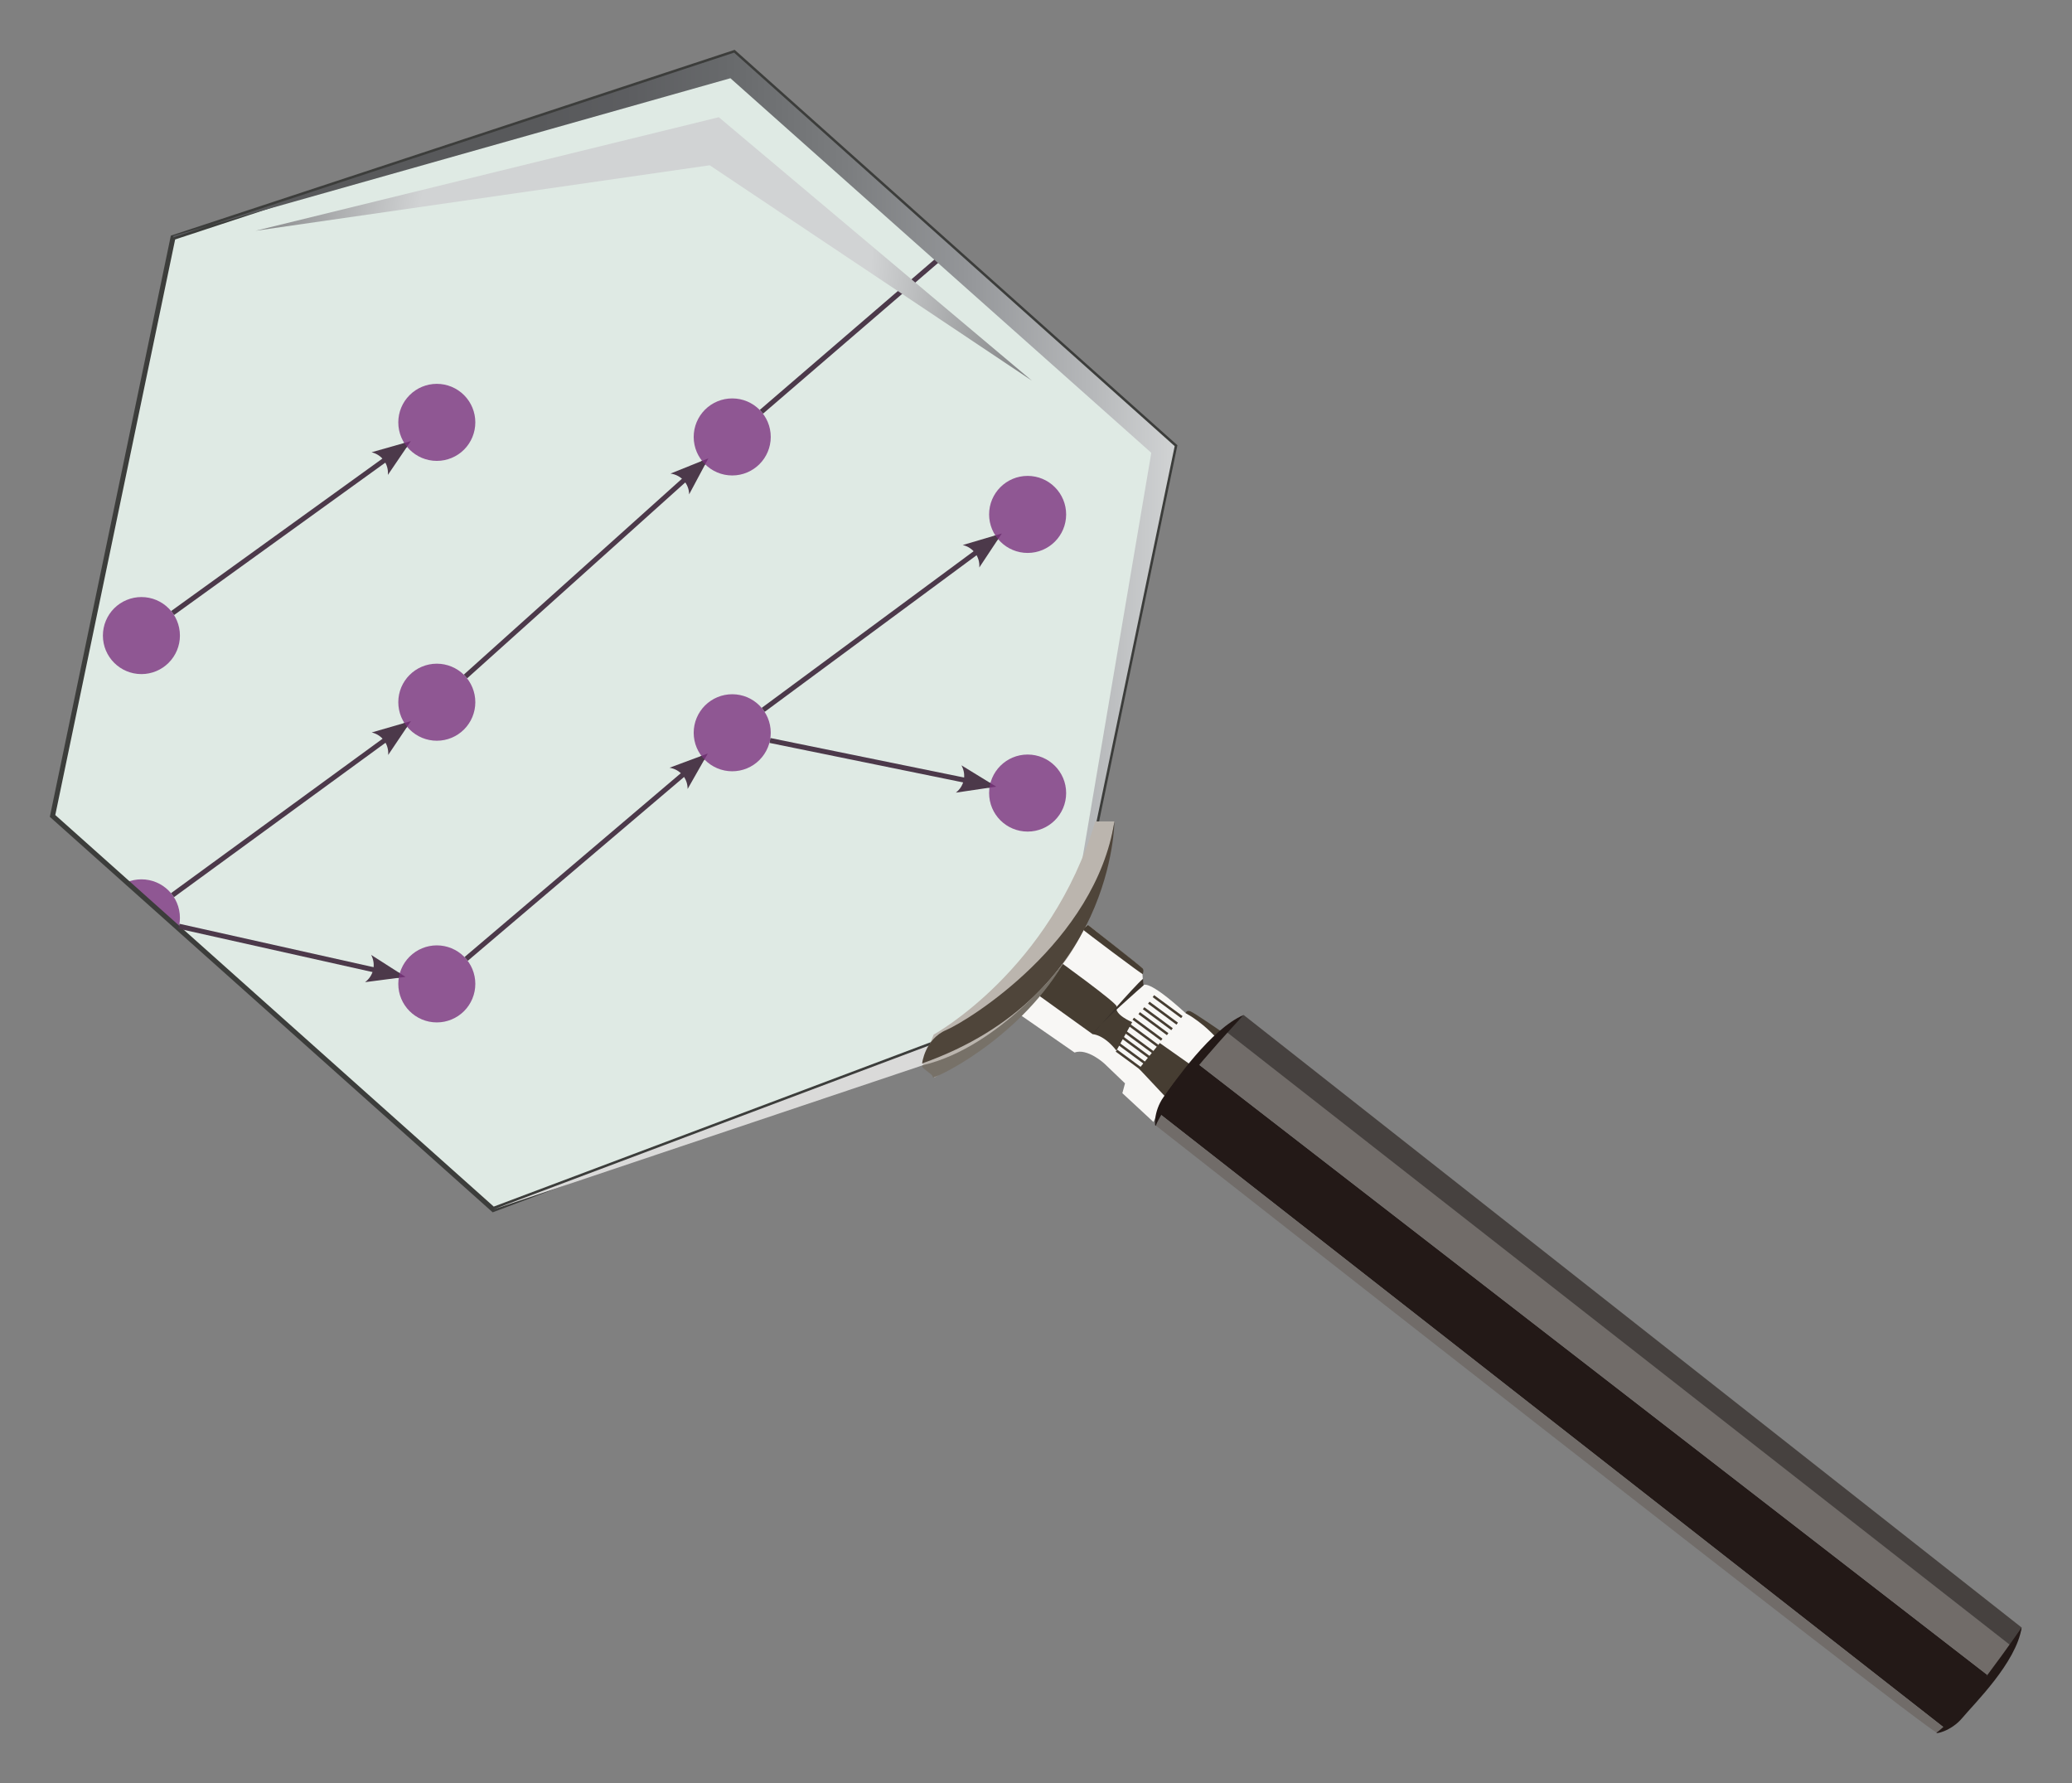 <?xml version="1.0" encoding="UTF-8" standalone="no"?>
<!-- Created with Inkscape (http://www.inkscape.org/) -->

<svg
   version="1.1"
   id="svg2"
   width="415.71"
   height="357.748"
   viewBox="-10 -10 415.71 357.748"
   sodipodi:docname="logo.svg"
   inkscape:version="1.2.2 (b0a84865, 2022-12-01)"
   xmlns:inkscape="http://www.inkscape.org/namespaces/inkscape"
   xmlns:sodipodi="http://sodipodi.sourceforge.net/DTD/sodipodi-0.dtd"
   xmlns="http://www.w3.org/2000/svg"
   xmlns:svg="http://www.w3.org/2000/svg">
  <rect x="-10" y="-10" width="415.71" height="357.748" fill="#808080" stroke="none"/>
  <defs
     id="defs6">
    <linearGradient
       x1="41.361"
       y1="117.692"
       x2="242.383"
       y2="117.692"
       gradientUnits="userSpaceOnUse"
       gradientTransform="scale(0.75)"
       spreadMethod="pad"
       id="linearGradient92">
      <stop
         style="stop-opacity:1;stop-color:#58595b"
         offset="0"
         id="stop76" />
      <stop
         style="stop-opacity:1;stop-color:#58595b"
         offset="0.362"
         id="stop78" />
      <stop
         style="stop-opacity:1;stop-color:#5c5d60"
         offset="0.451"
         id="stop80" />
      <stop
         style="stop-opacity:1;stop-color:#686a6c"
         offset="0.557"
         id="stop82" />
      <stop
         style="stop-opacity:1;stop-color:#7b7d7f"
         offset="0.671"
         id="stop84" />
      <stop
         style="stop-opacity:1;stop-color:#949699"
         offset="0.792"
         id="stop86" />
      <stop
         style="stop-opacity:1;stop-color:#b6b8ba"
         offset="0.917"
         id="stop88" />
      <stop
         style="stop-opacity:1;stop-color:#d1d3d4"
         offset="1"
         id="stop90" />
    </linearGradient>
    <radialGradient
       fx="135.842"
       fy="59.571"
       cx="135.842"
       cy="59.571"
       r="105.483"
       gradientUnits="userSpaceOnUse"
       gradientTransform="scale(0.75)"
       spreadMethod="pad"
       id="radialGradient186">
      <stop
         style="stop-opacity:1;stop-color:#d1d3d4"
         offset="0"
         id="stop178" />
      <stop
         style="stop-opacity:1;stop-color:#d1d3d4"
         offset="0.433"
         id="stop180" />
      <stop
         style="stop-opacity:1;stop-color:#58595b"
         offset="0.941"
         id="stop182" />
      <stop
         style="stop-opacity:1;stop-color:#58595b"
         offset="1"
         id="stop184" />
    </radialGradient>
    <clipPath
       clipPathUnits="userSpaceOnUse"
       id="clipPath196">
      <path
         d="M 12,15 H 182 V 190 H 12 Z"
         id="path194" />
    </clipPath>
    <clipPath
       clipPathUnits="userSpaceOnUse"
       id="clipPath202">
      <path
         d="m 30.977,42.891 -18.129,87.047 66.316,59.226 85.34,-32.098 17.234,-82.769 -66.32,-59.223 z"
         id="path200" />
    </clipPath>
    <clipPath
       clipPathUnits="userSpaceOnUse"
       id="clipPath210">
      <path
         d="M 0,0 H 136101 V 102742 H 0 Z"
         id="path208" />
    </clipPath>
    <clipPath
       clipPathUnits="userSpaceOnUse"
       id="clipPath226">
      <path
         d="M 10,15 H 180 V 190 H 10 Z"
         id="path224" />
    </clipPath>
    <clipPath
       clipPathUnits="userSpaceOnUse"
       id="clipPath232">
      <path
         d="M 29.043,42.891 10.914,129.938 77.23,189.164 162.574,157.066 179.809,74.297 113.484,15.074 Z"
         id="path230" />
    </clipPath>
    <clipPath
       clipPathUnits="userSpaceOnUse"
       id="clipPath240">
      <path
         d="M 0,0 H 136101 V 102742 H 0 Z"
         id="path238" />
    </clipPath>
    <clipPath
       clipPathUnits="userSpaceOnUse"
       id="clipPath256">
      <path
         d="M 0,0 H 136101 V 102742 H 0 Z"
         id="path254" />
    </clipPath>
    <clipPath
       clipPathUnits="userSpaceOnUse"
       id="clipPath272">
      <path
         d="M 0,0 H 136101 V 102742 H 0 Z"
         id="path270" />
    </clipPath>
    <clipPath
       clipPathUnits="userSpaceOnUse"
       id="clipPath288">
      <path
         d="M 16,15 H 186 V 190 H 16 Z"
         id="path286" />
    </clipPath>
    <clipPath
       clipPathUnits="userSpaceOnUse"
       id="clipPath294">
      <path
         d="m 34.25,42.891 -18.129,87.047 66.317,59.226 85.343,-32.098 17.235,-82.769 -66.325,-59.223 z"
         id="path292" />
    </clipPath>
    <clipPath
       clipPathUnits="userSpaceOnUse"
       id="clipPath302">
      <path
         d="M 0,0 H 136101 V 102742 H 0 Z"
         id="path300" />
    </clipPath>
    <clipPath
       clipPathUnits="userSpaceOnUse"
       id="clipPath318">
      <path
         d="M 0,0 H 136101 V 102742 H 0 Z"
         id="path316" />
    </clipPath>
    <clipPath
       clipPathUnits="userSpaceOnUse"
       id="clipPath340">
      <path
         d="m 30.977,42.891 -18.129,87.047 66.316,59.226 85.34,-32.098 17.234,-82.769 -66.32,-59.223 z"
         id="path338" />
    </clipPath>
    <clipPath
       clipPathUnits="userSpaceOnUse"
       id="clipPath348">
      <path
         d="M 0,0 H 136101 V 102742 H 0 Z"
         id="path346" />
    </clipPath>
    <clipPath
       clipPathUnits="userSpaceOnUse"
       id="clipPath364">
      <path
         d="M 0,0 H 136101 V 102742 H 0 Z"
         id="path362" />
    </clipPath>
    <clipPath
       clipPathUnits="userSpaceOnUse"
       id="clipPath380">
      <path
         d="M 0,0 H 136101 V 102742 H 0 Z"
         id="path378" />
    </clipPath>
    <clipPath
       clipPathUnits="userSpaceOnUse"
       id="clipPath396">
      <path
         d="M 0,0 H 136101 V 102742 H 0 Z"
         id="path394" />
    </clipPath>
    <clipPath
       clipPathUnits="userSpaceOnUse"
       id="clipPath571">
      <g
         id="g577">
        <g
           id="g575">
          <path
             d="M 12,15 H 182 V 190 H 12 Z"
             id="path573" />
        </g>
      </g>
    </clipPath>
    <clipPath
       clipPathUnits="userSpaceOnUse"
       id="clipPath579">
      <g
         id="g585">
        <g
           id="g583">
          <path
             d="M 12,15 H 182 V 190 H 12 Z"
             id="path581" />
        </g>
      </g>
    </clipPath>
    <clipPath
       clipPathUnits="userSpaceOnUse"
       id="clipPath587">
      <g
         id="g593">
        <g
           id="g591">
          <path
             d="M 12,15 H 182 V 190 H 12 Z"
             id="path589" />
        </g>
      </g>
    </clipPath>
    <clipPath
       clipPathUnits="userSpaceOnUse"
       id="clipPath595">
      <g
         id="g601">
        <g
           id="g599">
          <path
             d="M 12,15 H 182 V 190 H 12 Z"
             id="path597" />
        </g>
      </g>
    </clipPath>
    <clipPath
       clipPathUnits="userSpaceOnUse"
       id="clipPath843">
      <path
         d="m 31.031,42.949 84.207,-25.637 64.649,57.567 -13.942,76.226 -13.718,12.028 -73.079,26.086 -66.234,-59.164 z"
         style="fill:#f2fff8;fill-opacity:0.83;fill-rule:nonzero;stroke:none;stroke-width:1"
         id="path845" />
    </clipPath>
  </defs>
  <sodipodi:namedview
     id="namedview4"
     pagecolor="#ffffff"
     bordercolor="#000000"
     borderopacity="0.25"
     inkscape:showpageshadow="2"
     inkscape:pageopacity="0.0"
     inkscape:pagecheckerboard="0"
     inkscape:deskcolor="#d1d1d1"
     showgrid="false"
     inkscape:zoom="1.0584425"
     inkscape:cx="73.220795"
     inkscape:cy="120.93241"
     inkscape:window-width="1512"
     inkscape:window-height="916"
     inkscape:window-x="0"
     inkscape:window-y="38"
     inkscape:window-maximized="0"
     inkscape:current-layer="g10" />
  <g
     id="g10"
     inkscape:groupmode="layer"
     inkscape:label="Page 1"
     transform="matrix(1.333,0,0,1.333,-16.64,-19.617)">
    <path
       d="m 31.189,42.817 84.207,-25.637 64.649,57.567 -13.942,76.226 -13.718,12.028 -73.079,26.086 -66.234,-59.164 z"
       style="fill:#f2fff8;fill-opacity:0.83;fill-rule:nonzero;stroke:none"
       id="path14-6" />
    <g
       id="g390"
       clip-path="url(#clipPath843)">
      <g
         id="g392" />
      <g
         id="g404">
        <g
           clip-path="url(#clipPath396)"
           id="g402">
          <g
             id="g400">
            <path
               d="m 32.062,145.344 c 0,1.535 -0.609,3.011 -1.699,4.097 -1.086,1.086 -2.562,1.7 -4.097,1.7 -3.204,0 -5.797,-2.598 -5.797,-5.797 0,-1.539 0.609,-3.012 1.695,-4.102 1.09,-1.086 2.563,-1.695 4.102,-1.695 3.203,0 5.796,2.594 5.796,5.797 z"
               style="fill:#7b337f;fill-opacity:0.8;fill-rule:nonzero;stroke:none"
               id="path398" />
          </g>
        </g>
      </g>
    </g>
    <g
       id="g16">
      <path
         d="M 181.785,74.355 115.469,15.137 31.02,42.961 l -18.129,87.043 66.324,59.223 85.336,-32.102 z"
         style="fill:none;stroke:#3c3d3b;stroke-width:0.75;stroke-linecap:butt;stroke-linejoin:miter;stroke-miterlimit:10;stroke-dasharray:none;stroke-opacity:1"
         id="path18" />
    </g>
    <g
       id="g20">
      <path
         d="M 119.582,69.184 147.133,45.465"
         style="fill:none;stroke:#4c394a;stroke-width:0.75;stroke-linecap:butt;stroke-linejoin:miter;stroke-miterlimit:4;stroke-dasharray:none;stroke-opacity:1"
         id="path22" />
    </g>
    <g
       id="g24">
      <path
         d="M 30.965,99.469 66.027,74.172"
         style="fill:none;stroke:#4c394a;stroke-width:0.75;stroke-linecap:butt;stroke-linejoin:miter;stroke-miterlimit:4;stroke-dasharray:none;stroke-opacity:1"
         id="path26" />
    </g>
    <path
       d="m 60.906,75.277 5.91,-1.679 -3.453,5.086 c 0.137,-1.61 -0.886,-3.028 -2.457,-3.407 z"
       style="fill:#4c394a;fill-opacity:1;fill-rule:evenodd;stroke:none"
       id="path28" />
    <g
       id="g30">
      <path
         d="M 75.043,109.016 110.875,76.84"
         style="fill:none;stroke:#4c394a;stroke-width:0.75;stroke-linecap:butt;stroke-linejoin:miter;stroke-miterlimit:4;stroke-dasharray:none;stroke-opacity:1"
         id="path32" />
    </g>
    <path
       d="m 105.902,78.484 5.7,-2.296 -2.895,5.421 c -0.035,-1.609 -1.203,-2.91 -2.805,-3.125 z"
       style="fill:#4c394a;fill-opacity:1;fill-rule:evenodd;stroke:none"
       id="path34" />
    <g
       id="g36">
      <path
         d="M 30.949,141.926 66.043,116.309"
         style="fill:none;stroke:#4c394a;stroke-width:0.75;stroke-linecap:butt;stroke-linejoin:miter;stroke-miterlimit:4;stroke-dasharray:none;stroke-opacity:1"
         id="path38" />
    </g>
    <path
       d="m 60.93,117.441 5.902,-1.707 -3.426,5.098 c 0.125,-1.605 -0.902,-3.016 -2.476,-3.391 z"
       style="fill:#4c394a;fill-opacity:1;fill-rule:evenodd;stroke:none"
       id="path40" />
    <g
       id="g42">
      <path
         d="m 31.922,146.605 33.148,7.411"
         style="fill:none;stroke:#4c394a;stroke-width:0.75;stroke-linecap:butt;stroke-linejoin:miter;stroke-miterlimit:4;stroke-dasharray:none;stroke-opacity:1"
         id="path44" />
    </g>
    <path
       d="m 60.844,150.918 5.176,3.309 -6.094,0.793 c 1.293,-0.965 1.676,-2.672 0.918,-4.102 z"
       style="fill:#4c394a;fill-opacity:1;fill-rule:evenodd;stroke:none"
       id="path46" />
    <g
       id="g48">
      <path
         d="m 120.871,118.648 33.102,6.754"
         style="fill:none;stroke:#4c394a;stroke-width:0.75;stroke-linecap:butt;stroke-linejoin:miter;stroke-miterlimit:4;stroke-dasharray:none;stroke-opacity:1"
         id="path50" />
    </g>
    <path
       d="m 149.688,122.387 5.238,3.211 -6.078,0.902 c 1.273,-0.988 1.625,-2.699 0.84,-4.113 z"
       style="fill:#4c394a;fill-opacity:1;fill-rule:evenodd;stroke:none"
       id="path52" />
    <g
       id="g54">
      <path
         d="M 119.852,114.043 154.988,88.074"
         style="fill:none;stroke:#4c394a;stroke-width:0.75;stroke-linecap:butt;stroke-linejoin:miter;stroke-miterlimit:4;stroke-dasharray:none;stroke-opacity:1"
         id="path56" />
    </g>
    <path
       d="m 149.883,89.238 5.89,-1.742 -3.394,5.121 c 0.117,-1.609 -0.922,-3.015 -2.496,-3.379 z"
       style="fill:#4c394a;fill-opacity:1;fill-rule:evenodd;stroke:none"
       id="path58" />
    <g
       id="g60">
      <path
         d="m 75.145,151.523 35.628,-30.281"
         style="fill:none;stroke:#4c394a;stroke-width:0.75;stroke-linecap:butt;stroke-linejoin:miter;stroke-miterlimit:4;stroke-dasharray:none;stroke-opacity:1"
         id="path62" />
    </g>
    <path
       d="m 105.754,122.75 5.762,-2.141 -3.039,5.34 c 0.007,-1.609 -1.125,-2.941 -2.723,-3.199 z"
       style="fill:#4c394a;fill-opacity:1;fill-rule:evenodd;stroke:none"
       id="path64" />
    <g
       id="g66">
      <g
         id="g68">
        <g
           id="g74">
          <path
             d="m 31.109,42.684 83.805,-23.696 63.352,56.371 -14.61,86.039 L 181.785,74.355 115.469,15.137 31.02,42.961 Z"
             style="fill:url(#linearGradient92);stroke:none"
             id="path94" />
        </g>
      </g>
    </g>
    <path
       d="m 79.215,189.227 71.176,-26.77 -6.407,5.031 z"
       style="fill:#dadad9;fill-opacity:1;fill-rule:nonzero;stroke:none"
       id="path96" />
    <path
       d="m 158.234,159.734 c 0,0 1.411,-2.691 3.797,-5.976 1.754,-2.414 4.035,-5.145 6.672,-7.367 l 8.192,6.504 c 0,0 0,0.914 0.187,2.593 0,0 0.594,-1.054 6.344,4.196 l 5.363,2.789 c 0,0 -7.867,8.199 -10.199,13.589 l -4.68,-4.335 0.399,-1.477 -3.106,-2.977 c 0,0 -2.558,-2.363 -4.492,-1.664 z"
       style="fill:#f8f7f5;fill-opacity:1;fill-rule:nonzero;stroke:none"
       id="path98" />
    <path
       d="m 163.828,151.461 c 0,0 9.399,6.766 9.227,7.23 -0.442,1.207 2.332,2.348 2.332,2.348 l -2.371,4.285 c -1.911,-2.453 -3.582,-2.476 -3.582,-2.476 l -9.137,-6.571 c 0.008,0 2.461,-3.855 3.531,-4.816 z"
       style="fill:#463d32;fill-opacity:1;fill-rule:nonzero;stroke:none"
       id="path100" />
    <path
       d="m 176.422,168.047 3.121,-3.863 4.816,3.39 -3.828,4.852 z"
       style="fill:#463d32;fill-opacity:1;fill-rule:nonzero;stroke:none"
       id="path102" />
    <g
       id="g104">
      <path
         d="m 174.301,162.457 4.281,3.156"
         style="fill:none;stroke:#463d32;stroke-width:0.375;stroke-linecap:butt;stroke-linejoin:miter;stroke-miterlimit:10;stroke-dasharray:none;stroke-opacity:1"
         id="path106" />
    </g>
    <g
       id="g108">
      <path
         d="m 174.969,161.461 4.273,3.156"
         style="fill:none;stroke:#463d32;stroke-width:0.375;stroke-linecap:butt;stroke-linejoin:miter;stroke-miterlimit:10;stroke-dasharray:none;stroke-opacity:1"
         id="path110" />
    </g>
    <g
       id="g112">
      <path
         d="m 175.551,160.516 4.285,3.164"
         style="fill:none;stroke:#463d32;stroke-width:0.375;stroke-linecap:butt;stroke-linejoin:miter;stroke-miterlimit:10;stroke-dasharray:none;stroke-opacity:1"
         id="path114" />
    </g>
    <g
       id="g116">
      <path
         d="m 176.445,159.684 4.282,3.164"
         style="fill:none;stroke:#463d32;stroke-width:0.375;stroke-linecap:butt;stroke-linejoin:miter;stroke-miterlimit:10;stroke-dasharray:none;stroke-opacity:1"
         id="path118" />
    </g>
    <g
       id="g120">
      <path
         d="m 177.105,158.941 4.282,3.157"
         style="fill:none;stroke:#463d32;stroke-width:0.375;stroke-linecap:butt;stroke-linejoin:miter;stroke-miterlimit:10;stroke-dasharray:none;stroke-opacity:1"
         id="path122" />
    </g>
    <g
       id="g124">
      <path
         d="m 177.887,158.109 4.281,3.157"
         style="fill:none;stroke:#463d32;stroke-width:0.375;stroke-linecap:butt;stroke-linejoin:miter;stroke-miterlimit:10;stroke-dasharray:none;stroke-opacity:1"
         id="path126" />
    </g>
    <g
       id="g128">
      <path
         d="m 178.582,157.125 4.281,3.156"
         style="fill:none;stroke:#463d32;stroke-width:0.375;stroke-linecap:butt;stroke-linejoin:miter;stroke-miterlimit:10;stroke-dasharray:none;stroke-opacity:1"
         id="path130" />
    </g>
    <g
       id="g132">
      <path
         d="m 173.91,163.336 4.281,3.156"
         style="fill:none;stroke:#463d32;stroke-width:0.375;stroke-linecap:butt;stroke-linejoin:miter;stroke-miterlimit:10;stroke-dasharray:none;stroke-opacity:1"
         id="path134" />
    </g>
    <g
       id="g136">
      <path
         d="m 173.414,164.34 4.285,3.156"
         style="fill:none;stroke:#463d32;stroke-width:0.375;stroke-linecap:butt;stroke-linejoin:miter;stroke-miterlimit:10;stroke-dasharray:none;stroke-opacity:1"
         id="path138" />
    </g>
    <g
       id="g140">
      <path
         d="m 173.023,165.324 4.286,3.156"
         style="fill:none;stroke:#463d32;stroke-width:0.375;stroke-linecap:butt;stroke-linejoin:miter;stroke-miterlimit:10;stroke-dasharray:none;stroke-opacity:1"
         id="path142" />
    </g>
    <path
       d="m 169.441,162.848 c 0,0 6.262,-7.254 7.575,-8.332 l 0.097,0.972 c -0.008,0 -6.758,5.875 -7.672,7.36 z"
       style="fill:#3a322b;fill-opacity:1;fill-rule:nonzero;stroke:none"
       id="path144" />
    <path
       d="m 167.934,147.074 c 0.125,0.164 9.007,6.856 9.05,6.735 0.047,-0.125 0.211,-0.637 -0.066,-0.914 -0.414,-0.407 -8.191,-6.504 -8.191,-6.504 z"
       style="fill:#463d32;fill-opacity:1;fill-rule:nonzero;stroke:none"
       id="path146" />
    <path
       d="m 183.449,159.684 c 0,0 0.082,-0.52 0.707,-0.27 0.621,0.246 4.656,3.035 4.656,3.035 l -0.824,0.887 c 0,0 -1.84,-2.137 -4.539,-3.652 z"
       style="fill:#463d32;fill-opacity:1;fill-rule:nonzero;stroke:none"
       id="path148" />
    <path
       d="m 184.891,167.004 119.211,92.277 c 0,0 -3.157,6.821 -6.653,7.817 L 179.234,174.602 c 0,0 0.832,-3.61 5.657,-7.598 z"
       style="fill:#231917;fill-opacity:1;fill-rule:nonzero;stroke:none"
       id="path150" />
    <path
       d="m 190.043,162.594 117.719,92.359 -3.66,4.32 -119.211,-92.269 c 0,0 1.996,-4.32 5.152,-4.41 z"
       style="fill:#716c69;fill-opacity:1;fill-rule:nonzero;stroke:none"
       id="path152" />
    <path
       d="m 179.234,174.602 118.215,92.496 c 0,0 0.016,0.922 -0.972,0.84 -1.336,-0.122 -117.536,-91.344 -117.536,-91.344 z"
       style="fill:#716c69;fill-opacity:1;fill-rule:nonzero;stroke:none"
       id="path154" />
    <path
       d="m 189.523,162.457 2.641,-2.496 117.09,92.176 c 0,0 -0.066,1.129 -1.5,2.824 z"
       style="fill:#46413f;fill-opacity:1;fill-rule:nonzero;stroke:none"
       id="path156" />
    <path
       d="m 178.949,176.594 c -0.187,0.472 -0.41,-2.09 1.164,-4.289 1.582,-2.203 7.149,-10.266 12.051,-12.344 0.008,0 -11.465,12.156 -13.215,16.633 z"
       style="fill:#231917;fill-opacity:1;fill-rule:nonzero;stroke:none"
       id="path158" />
    <path
       d="m 296.484,267.938 c -0.414,0.3 2.129,-0.122 3.86,-2.204 1.734,-2.086 8.14,-8.328 8.918,-13.597 -0.008,0 -8.887,12.98 -12.778,15.801 z"
       style="fill:#231917;fill-opacity:1;fill-rule:nonzero;stroke:none"
       id="path160" />
    <path
       d="m 145.648,169.363 -1.875,-2.121 1.743,-4.336 c 0,0 17.586,-9.636 24.32,-32.078 h 2.867 c 0,0 -1.75,13.719 -7.734,21.453 -6.313,8.168 -7.086,9.563 -19.321,17.082 z"
       style="fill:#bbb5ae;fill-opacity:1;fill-rule:nonzero;stroke:none"
       id="path162" />
    <path
       d="m 143.773,167.25 c 0,0 0.391,-3.652 3.653,-5.039 3.258,-1.387 22.418,-13.172 25.285,-31.375 -0.008,0 -0.008,26.184 -28.938,36.414 z"
       style="fill:#4f453a;fill-opacity:1;fill-rule:nonzero;stroke:none"
       id="path164" />
    <path
       d="m 143.984,167.488 c -0.945,0.227 1.539,1.352 1.379,1.84 -0.156,0.488 12.61,-5.379 19.614,-17.047 -0.008,0.008 -9.481,12.473 -20.993,15.207 z"
       style="fill:#777168;fill-opacity:1;fill-rule:nonzero;stroke:none"
       id="path166" />
    <g
       id="g168">
      <g
         id="g170">
        <g
           id="g176">
          <path
             d="M 43.461,41.941 113.168,24.855 160.305,64.508 111.797,32.086 Z"
             style="fill:url(#radialGradient186);stroke:none"
             id="path188" />
        </g>
      </g>
    </g>
    <g
       id="g190">
      <g
         id="g192"
         clip-path="url(#clipPath196)">
        <g
           id="g198"
           clip-path="url(#clipPath202)">
          <g
             id="g204">
            <g
               id="g206" />
            <g
               id="g218">
              <g
                 clip-path="url(#clipPath210)"
                 id="g216">
                <g
                   id="g214">
                  <path
                     d="m 32.062,102.863 c 0,1.535 -0.609,3.012 -1.699,4.098 -1.086,1.09 -2.562,1.699 -4.097,1.699 -3.204,0 -5.797,-2.598 -5.797,-5.797 0,-1.539 0.609,-3.011 1.695,-4.101 1.09,-1.086 2.563,-1.696 4.102,-1.696 3.203,0 5.796,2.594 5.796,5.797 z"
                     style="fill:#7b337f;fill-opacity:0.8;fill-rule:nonzero;stroke:none"
                     id="path212" />
                </g>
              </g>
            </g>
          </g>
        </g>
      </g>
    </g>
    <g
       id="g220">
      <g
         id="g222"
         clip-path="url(#clipPath226)">
        <g
           id="g228"
           clip-path="url(#clipPath232)">
          <g
             id="g234">
            <g
               id="g236" />
            <g
               id="g248">
              <g
                 clip-path="url(#clipPath240)"
                 id="g246">
                <g
                   id="g244">
                  <path
                     d="m 76.523,70.777 c 0,1.539 -0.609,3.012 -1.695,4.102 -1.09,1.086 -2.562,1.695 -4.101,1.695 -3.2,0 -5.797,-2.594 -5.797,-5.797 0,-1.539 0.609,-3.011 1.699,-4.097 1.086,-1.09 2.562,-1.7 4.098,-1.7 1.539,0 3.011,0.61 4.101,1.7 1.086,1.086 1.695,2.558 1.695,4.097 z"
                     style="fill:#7b337f;fill-opacity:0.8;fill-rule:nonzero;stroke:none"
                     id="path242" />
                </g>
              </g>
            </g>
          </g>
          <g
             id="g250">
            <g
               id="g252" />
            <g
               id="g264">
              <g
                 clip-path="url(#clipPath256)"
                 id="g262">
                <g
                   id="g260">
                  <path
                     d="m 76.523,112.891 c 0,1.535 -0.609,3.011 -1.695,4.097 -1.09,1.09 -2.562,1.7 -4.101,1.7 -1.536,0 -3.012,-0.61 -4.098,-1.7 -1.09,-1.086 -1.699,-2.562 -1.699,-4.097 0,-3.203 2.597,-5.797 5.797,-5.797 1.539,0 3.011,0.609 4.101,1.695 1.086,1.09 1.695,2.563 1.695,4.102 z"
                     style="fill:#7b337f;fill-opacity:0.8;fill-rule:nonzero;stroke:none"
                     id="path258" />
                </g>
              </g>
            </g>
          </g>
          <g
             id="g266">
            <g
               id="g268" />
            <g
               id="g280">
              <g
                 clip-path="url(#clipPath272)"
                 id="g278">
                <g
                   id="g276">
                  <path
                     d="m 76.523,155.281 c 0,1.535 -0.609,3.012 -1.695,4.098 -1.09,1.086 -2.562,1.699 -4.101,1.699 -3.2,0 -5.797,-2.598 -5.797,-5.797 0,-1.539 0.609,-3.011 1.699,-4.101 1.086,-1.086 2.562,-1.696 4.098,-1.696 1.539,0 3.011,0.61 4.101,1.696 1.086,1.09 1.695,2.562 1.695,4.101 z"
                     style="fill:#7b337f;fill-opacity:0.8;fill-rule:nonzero;stroke:none"
                     id="path274" />
                </g>
              </g>
            </g>
          </g>
        </g>
      </g>
    </g>
    <g
       id="g282">
      <g
         id="g284"
         clip-path="url(#clipPath288)">
        <g
           id="g290"
           clip-path="url(#clipPath294)">
          <g
             id="g296">
            <g
               id="g298" />
            <g
               id="g310">
              <g
                 clip-path="url(#clipPath302)"
                 id="g308">
                <g
                   id="g306">
                  <path
                     d="m 120.988,72.969 c 0,3.199 -2.597,5.797 -5.797,5.797 -3.203,0 -5.8,-2.598 -5.8,-5.797 0,-1.539 0.613,-3.012 1.699,-4.102 1.09,-1.086 2.562,-1.695 4.101,-1.695 3.2,0 5.797,2.594 5.797,5.797 z"
                     style="fill:#7b337f;fill-opacity:0.8;fill-rule:nonzero;stroke:none"
                     id="path304" />
                </g>
              </g>
            </g>
          </g>
          <g
             id="g312">
            <g
               id="g314" />
            <g
               id="g326">
              <g
                 clip-path="url(#clipPath318)"
                 id="g324">
                <g
                   id="g322">
                  <path
                     d="m 120.988,117.488 c 0,1.535 -0.613,3.012 -1.699,4.098 -1.086,1.09 -2.562,1.699 -4.098,1.699 -3.203,0 -5.8,-2.597 -5.8,-5.797 0,-1.539 0.613,-3.011 1.699,-4.101 1.09,-1.086 2.562,-1.696 4.101,-1.696 3.2,0 5.797,2.594 5.797,5.797 z"
                     style="fill:#7b337f;fill-opacity:0.8;fill-rule:nonzero;stroke:none"
                     id="path320" />
                </g>
              </g>
            </g>
          </g>
        </g>
      </g>
    </g>
    <g
       id="g358"
       clip-path="url(#clipPath587)">
      <g
         id="g360" />
      <g
         id="g372">
        <g
           clip-path="url(#clipPath364)"
           id="g370">
          <g
             id="g368">
            <path
               d="m 165.449,84.629 c 0,3.203 -2.594,5.797 -5.797,5.797 -1.539,0 -3.011,-0.61 -4.097,-1.696 -1.09,-1.089 -1.7,-2.562 -1.7,-4.101 0,-3.199 2.594,-5.797 5.797,-5.797 1.539,0 3.012,0.609 4.098,1.699 1.09,1.086 1.699,2.563 1.699,4.098 z"
               style="fill:#7b337f;fill-opacity:0.8;fill-rule:nonzero;stroke:none"
               id="path366" />
          </g>
        </g>
      </g>
    </g>
    <g
       id="g374"
       clip-path="url(#clipPath579)">
      <g
         id="g376" />
      <g
         id="g388">
        <g
           clip-path="url(#clipPath380)"
           id="g386">
          <g
             id="g384">
            <path
               d="m 165.449,126.562 c 0,3.204 -2.594,5.797 -5.797,5.797 -3.203,0 -5.797,-2.593 -5.797,-5.797 0,-3.203 2.594,-5.796 5.797,-5.796 3.203,0 5.797,2.593 5.797,5.796 z"
               style="fill:#7b337f;fill-opacity:0.8;fill-rule:nonzero;stroke:none"
               id="path382" />
          </g>
        </g>
      </g>
    </g>
  </g>
</svg>

